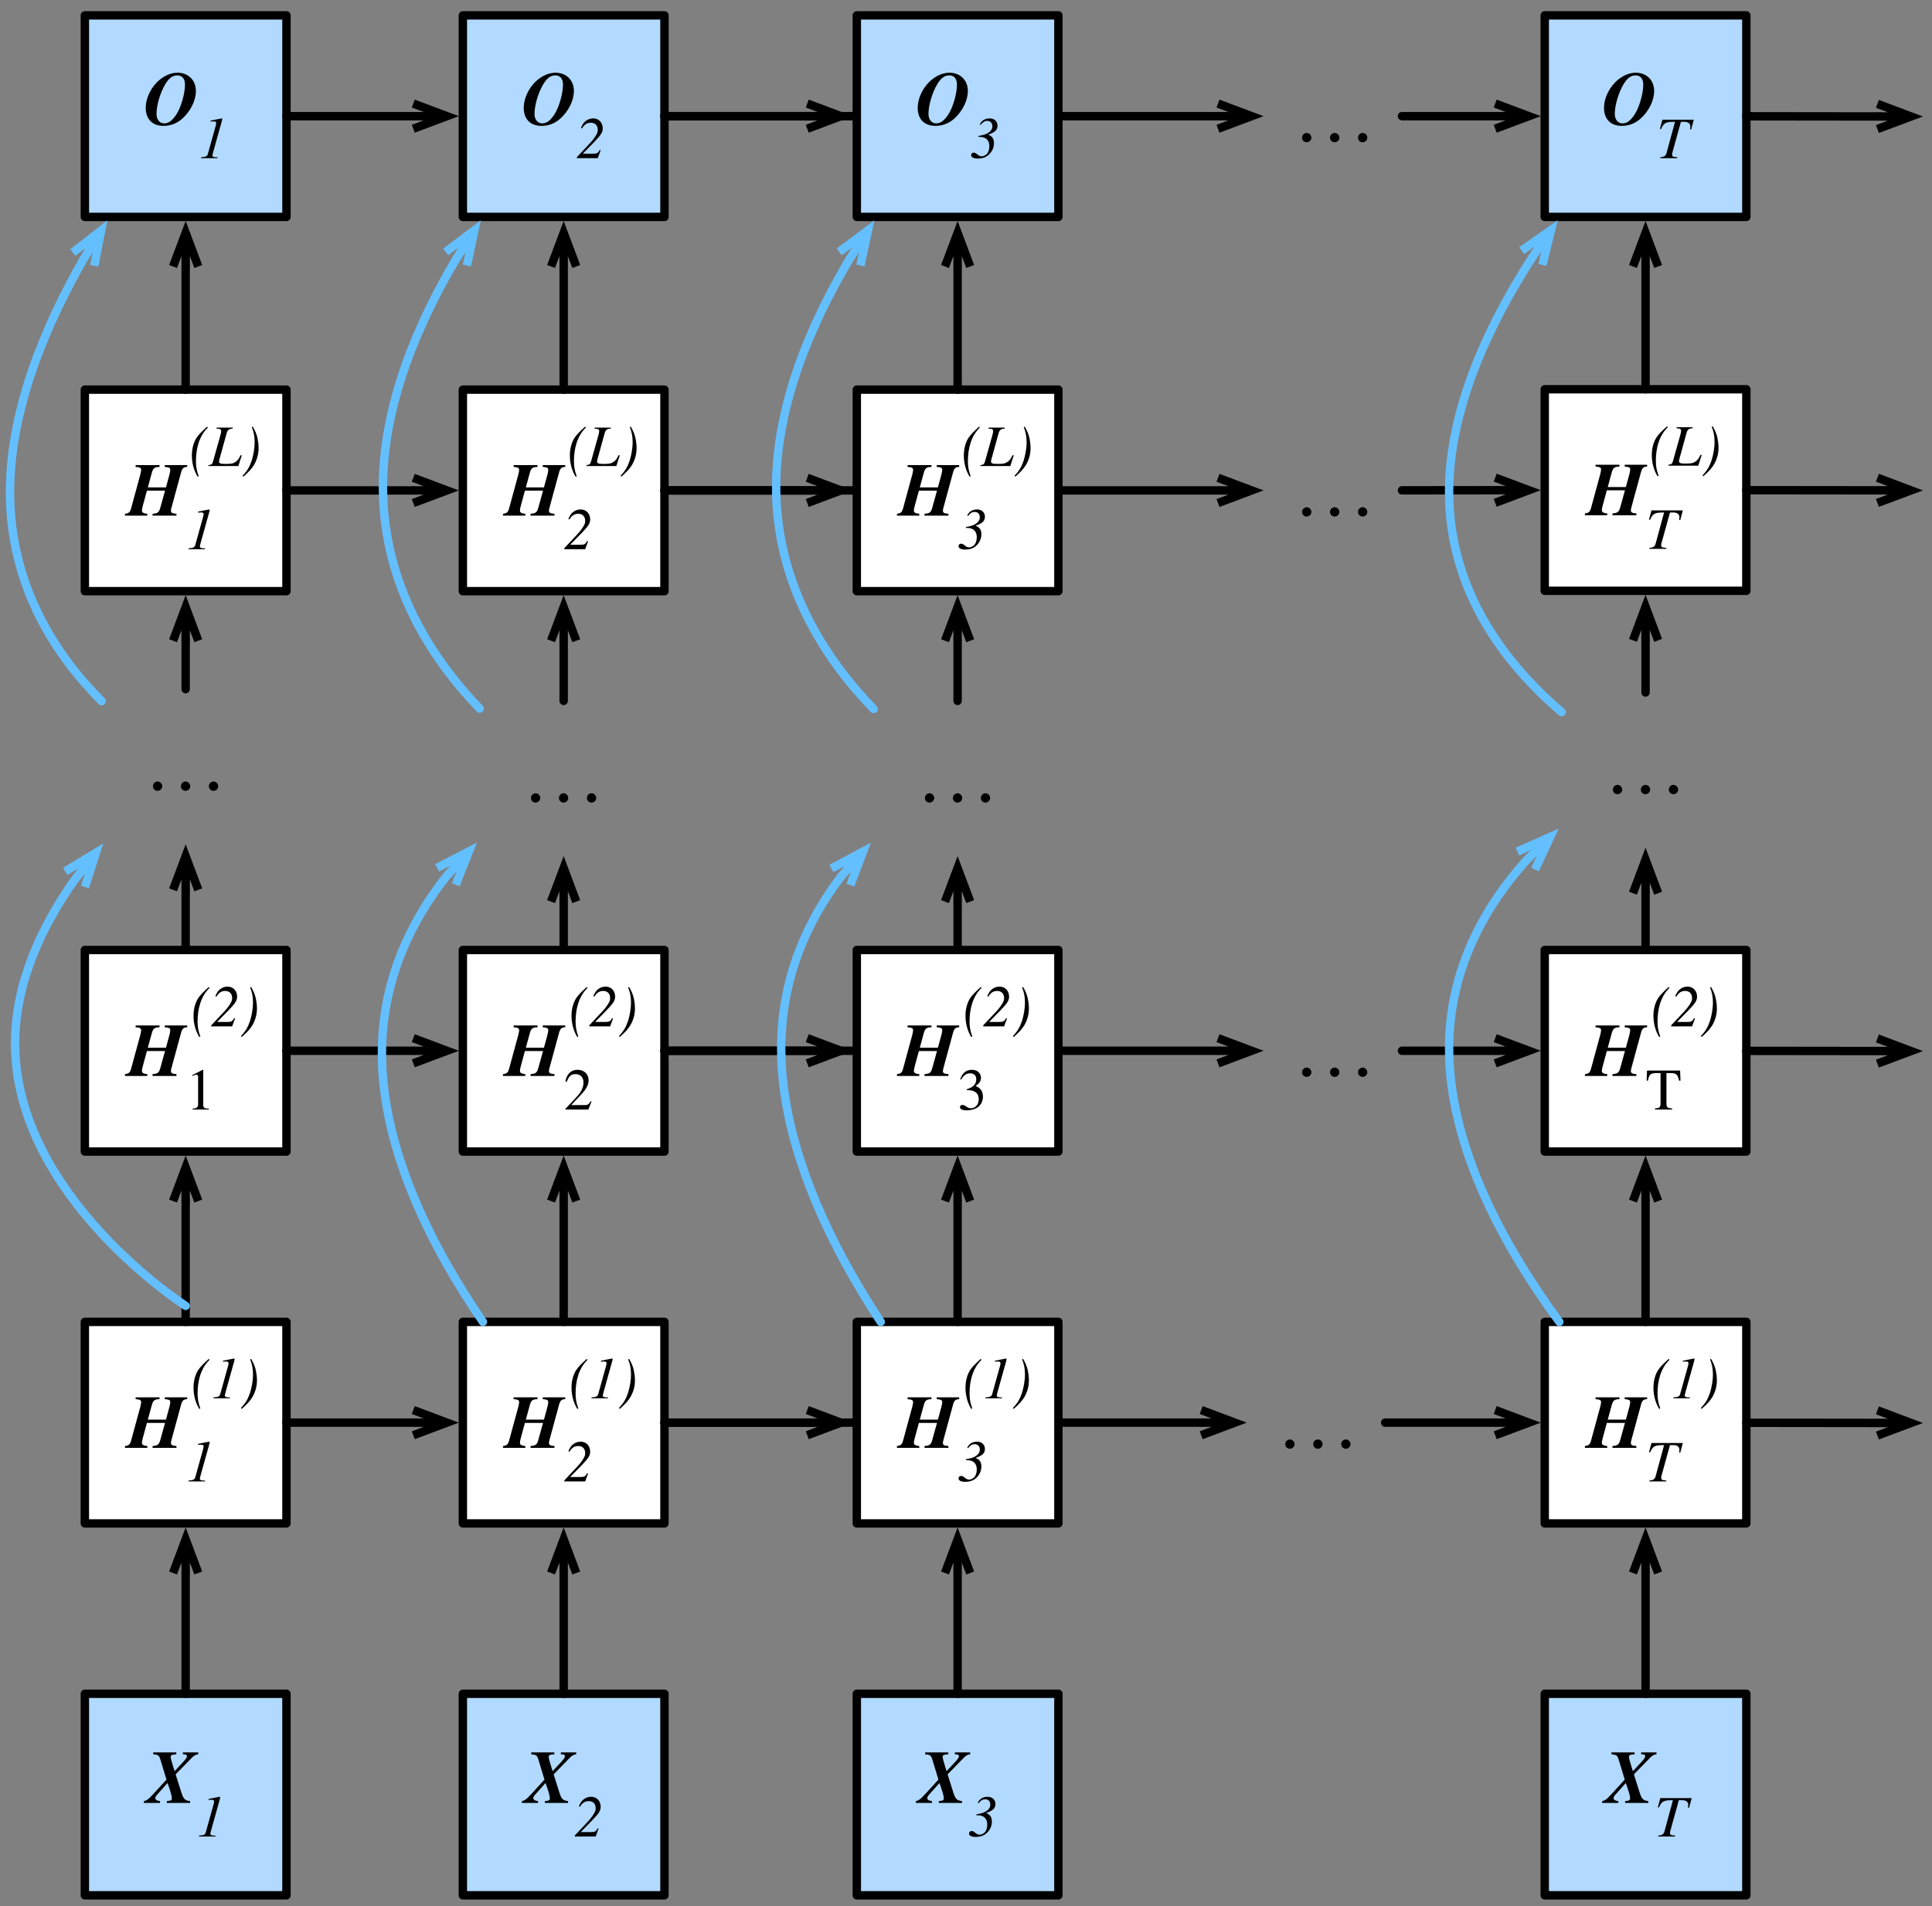 <svg xmlns="http://www.w3.org/2000/svg" xmlns:xlink="http://www.w3.org/1999/xlink" width="230pt" height="227pt" version="1.1" viewBox="0 0 230 227"><rect x="0" y="0" width="230" height="227" fill="#808080" stroke="none"/><defs><g><symbol id="glyph0-0" overflow="visible"><path stroke="none"/></symbol><symbol id="glyph0-1" overflow="visible"><path stroke="none" d="M 6.25 -6.016 L 4.422 -6.016 L 4.422 -5.797 L 4.609 -5.781 C 4.828 -5.766 4.906 -5.703 4.906 -5.562 C 4.906 -5.406 4.75 -5.172 4.281 -4.688 L 3.438 -3.781 L 3.281 -4.281 C 3.078 -4.938 2.969 -5.344 2.969 -5.469 C 2.969 -5.672 3.078 -5.734 3.375 -5.766 L 3.641 -5.797 L 3.641 -6.016 L 0.891 -6.016 L 0.891 -5.797 C 1.438 -5.734 1.578 -5.703 1.734 -5.203 L 2.469 -2.781 L 1.859 -2.109 C 0.516 -0.641 0.281 -0.312 -0.219 -0.219 L -0.219 0 L 1.703 0 L 1.703 -0.219 C 1.312 -0.266 1.141 -0.375 1.141 -0.578 C 1.141 -0.703 1.219 -0.859 1.438 -1.078 L 2.594 -2.375 L 2.781 -1.844 C 3.016 -1.141 3.109 -0.766 3.109 -0.562 C 3.109 -0.328 3.031 -0.266 2.516 -0.219 L 2.516 0 L 5.281 0 L 5.281 -0.219 C 4.625 -0.297 4.484 -0.5 4.234 -1.266 L 3.562 -3.406 L 5.359 -5.25 C 5.734 -5.656 5.922 -5.75 6.25 -5.797 Z M 6.25 -6.016"/></symbol><symbol id="glyph0-2" overflow="visible"><path stroke="none" d="M 7.188 -6.016 L 4.516 -6.016 L 4.516 -5.797 L 4.797 -5.766 C 5.078 -5.719 5.172 -5.641 5.172 -5.469 C 5.172 -5.359 5.125 -5.078 5.078 -4.906 L 4.656 -3.359 L 2.5 -3.359 L 2.969 -5.078 C 3.125 -5.656 3.297 -5.781 3.891 -5.797 L 3.891 -6.016 L 1.047 -6.016 L 1.047 -5.797 L 1.328 -5.766 C 1.609 -5.719 1.703 -5.641 1.703 -5.438 C 1.703 -5.328 1.672 -5.172 1.609 -4.906 L 0.516 -0.891 C 0.375 -0.375 0.234 -0.281 -0.219 -0.219 L -0.219 0 L 2.438 0 L 2.438 -0.219 C 1.859 -0.266 1.797 -0.453 1.797 -0.578 C 1.797 -0.719 1.812 -0.859 1.906 -1.188 L 2.391 -2.969 L 4.547 -2.969 L 3.984 -0.938 C 3.828 -0.375 3.672 -0.266 3.062 -0.219 L 3.062 0 L 5.906 0 L 5.906 -0.219 C 5.422 -0.25 5.25 -0.328 5.25 -0.594 C 5.25 -0.734 5.312 -0.938 5.453 -1.453 L 6.453 -5.125 C 6.578 -5.609 6.75 -5.797 7.188 -5.797 Z M 7.188 -6.016"/></symbol><symbol id="glyph0-3" overflow="visible"><path stroke="none" d="M 6.219 -4 C 6.219 -5.312 5.281 -6.172 4.047 -6.172 C 3.281 -6.172 2.562 -5.859 1.922 -5.344 C 0.922 -4.531 0.25 -3.203 0.25 -1.984 C 0.25 -0.594 1.094 0.156 2.359 0.156 C 3.203 0.156 3.969 -0.141 4.594 -0.703 C 5.562 -1.562 6.219 -2.844 6.219 -4 Z M 4.922 -4.75 C 4.922 -3.734 4.469 -2.062 3.875 -1.172 C 3.422 -0.516 3.031 -0.141 2.453 -0.141 C 1.891 -0.141 1.531 -0.609 1.531 -1.281 C 1.531 -2.359 2.016 -3.875 2.562 -4.781 C 3 -5.531 3.453 -5.859 4.016 -5.859 C 4.547 -5.859 4.922 -5.5 4.922 -4.75 Z M 4.922 -4.75"/></symbol><symbol id="glyph1-0" overflow="visible"><path stroke="none"/></symbol><symbol id="glyph1-1" overflow="visible"><path stroke="none" d="M 4.438 -4.578 L 0.703 -4.578 L 0.406 -3.484 L 0.531 -3.453 C 0.875 -4.219 1.094 -4.328 2.203 -4.328 L 1.203 -0.641 C 1.094 -0.266 0.938 -0.156 0.453 -0.109 L 0.453 0 L 2.469 0 L 2.469 -0.109 L 2.219 -0.141 C 1.938 -0.156 1.859 -0.219 1.859 -0.438 C 1.859 -0.594 1.906 -0.75 1.953 -0.891 L 2.906 -4.328 L 3.312 -4.328 C 3.766 -4.328 4.031 -4.125 4.031 -3.766 C 4.031 -3.672 4.016 -3.562 4 -3.438 L 4.125 -3.422 Z M 4.438 -4.578"/></symbol><symbol id="glyph1-2" overflow="visible"><path stroke="none" d="M 0.703 -3.547 C 0.953 -4.016 1.312 -4.219 1.734 -4.219 C 2.281 -4.219 2.562 -3.859 2.562 -3.375 C 2.562 -3.219 2.547 -3.094 2.5 -3 C 2.328 -2.625 2.016 -2.172 1.547 -1.688 L 0.078 -0.125 L 0.078 0 L 2.562 0 L 2.906 -0.938 L 2.797 -0.984 C 2.625 -0.641 2.484 -0.531 2.078 -0.531 L 0.812 -0.531 L 0.812 -0.562 L 2.125 -1.906 C 2.953 -2.766 3.156 -3.078 3.156 -3.547 C 3.156 -4.219 2.703 -4.734 2.031 -4.734 C 1.703 -4.734 1.406 -4.641 1.141 -4.438 C 0.891 -4.25 0.734 -4.016 0.562 -3.594 Z M 0.703 -3.547"/></symbol><symbol id="glyph1-3" overflow="visible"><path stroke="none" d="M 2.812 -4.734 C 2.266 -4.625 2.234 -4.641 1.625 -4.5 L 1.469 -4.469 L 1.469 -4.359 C 1.594 -4.375 1.75 -4.375 1.875 -4.375 L 1.891 -4.375 C 2.047 -4.375 2.141 -4.297 2.141 -4.156 C 2.141 -4.109 2.125 -4.031 2.094 -3.906 L 1.141 -0.484 C 1.062 -0.219 0.906 -0.141 0.344 -0.109 L 0.344 0 L 2.297 0 L 2.297 -0.109 L 2.156 -0.109 C 1.844 -0.109 1.688 -0.172 1.688 -0.328 C 1.688 -0.406 1.766 -0.672 1.812 -0.844 L 2.828 -4.484 C 2.844 -4.578 2.859 -4.641 2.859 -4.688 C 2.859 -4.719 2.844 -4.734 2.828 -4.734 Z M 2.812 -4.734"/></symbol><symbol id="glyph1-4" overflow="visible"><path stroke="none" d="M 2.109 -4.688 C 1.469 -4.094 1.078 -3.734 0.812 -3.297 C 0.453 -2.688 0.297 -1.984 0.297 -1.266 C 0.297 -0.359 0.531 0.547 0.984 1.266 L 1.109 1.219 C 0.859 0.516 0.781 0.078 0.781 -0.594 C 0.781 -2.016 1.141 -3.562 2.203 -4.578 Z M 2.109 -4.688"/></symbol><symbol id="glyph1-5" overflow="visible"><path stroke="none" d="M 1.203 -4.641 C 1.438 -4.078 1.547 -3.516 1.547 -2.812 C 1.547 -2.156 1.406 -1.344 1.203 -0.672 C 0.953 0.062 0.703 0.531 0.109 1.156 L 0.203 1.266 C 0.844 0.703 1.203 0.312 1.484 -0.156 C 1.828 -0.75 2.016 -1.422 2.016 -2.125 C 2.016 -2.5 1.969 -2.906 1.891 -3.297 C 1.766 -3.828 1.656 -4.094 1.328 -4.688 Z M 1.203 -4.641"/></symbol><symbol id="glyph1-6" overflow="visible"><path stroke="none" d="M 3.906 -1.266 L 3.766 -1.297 C 3.578 -0.891 3.422 -0.672 3.203 -0.516 C 2.859 -0.281 2.641 -0.25 1.938 -0.25 C 1.359 -0.25 1.203 -0.328 1.203 -0.531 C 1.203 -0.641 1.234 -0.75 1.281 -0.922 L 2.109 -3.922 C 2.219 -4.312 2.406 -4.438 2.828 -4.453 L 2.828 -4.578 L 0.906 -4.578 L 0.906 -4.453 C 1.344 -4.438 1.453 -4.359 1.453 -4.156 C 1.453 -4.047 1.422 -3.906 1.375 -3.719 L 0.516 -0.656 C 0.391 -0.219 0.344 -0.156 -0.062 -0.109 L -0.062 0 L 3.5 0 Z M 3.906 -1.266"/></symbol><symbol id="glyph1-7" overflow="visible"><path stroke="none" d="M 1.25 -3.969 C 1.5 -4.297 1.734 -4.438 2.031 -4.438 C 2.406 -4.438 2.641 -4.188 2.641 -3.797 C 2.641 -3.5 2.5 -3.266 2.219 -3.062 C 1.906 -2.844 1.609 -2.75 0.984 -2.641 L 0.984 -2.531 L 1.156 -2.531 C 1.828 -2.531 2.281 -2.172 2.281 -1.422 C 2.281 -1.094 2.188 -0.75 2.016 -0.531 C 1.828 -0.344 1.594 -0.219 1.359 -0.219 C 1.219 -0.219 1.047 -0.281 0.859 -0.438 C 0.672 -0.609 0.547 -0.656 0.406 -0.656 C 0.234 -0.656 0.109 -0.531 0.109 -0.344 C 0.109 -0.125 0.391 0.047 0.891 0.047 C 1.391 0.047 1.844 -0.078 2.188 -0.391 C 2.578 -0.734 2.828 -1.219 2.828 -1.781 C 2.828 -2.281 2.641 -2.609 2.172 -2.781 L 2.172 -2.812 C 2.969 -3.094 3.25 -3.359 3.25 -3.875 C 3.25 -4.375 2.875 -4.734 2.328 -4.734 C 1.812 -4.734 1.359 -4.516 1.141 -4 Z M 1.25 -3.969"/></symbol><symbol id="glyph2-0" overflow="visible"><path stroke="none"/></symbol><symbol id="glyph2-1" overflow="visible"><path stroke="none" d="M 2.766 0 L 2.766 -0.109 C 2.234 -0.109 2.094 -0.234 2.094 -0.531 L 2.094 -4.719 L 2.031 -4.734 L 0.781 -4.094 L 0.781 -4 L 0.969 -4.062 C 1.094 -4.109 1.219 -4.156 1.281 -4.156 C 1.422 -4.156 1.484 -4.047 1.484 -3.812 L 1.484 -0.672 C 1.484 -0.281 1.344 -0.141 0.828 -0.109 L 0.828 0 Z M 2.766 0"/></symbol><symbol id="glyph2-2" overflow="visible"><path stroke="none" d="M 3.312 -0.953 L 3.219 -1 C 2.984 -0.609 2.844 -0.531 2.547 -0.531 L 0.906 -0.531 L 2.062 -1.766 C 2.688 -2.422 2.969 -2.953 2.969 -3.5 C 2.969 -4.188 2.453 -4.734 1.672 -4.734 C 0.812 -4.734 0.359 -4.156 0.203 -3.344 L 0.359 -3.297 C 0.641 -3.984 0.875 -4.219 1.391 -4.219 C 1.984 -4.219 2.359 -3.859 2.359 -3.234 C 2.359 -2.625 2.109 -2.094 1.453 -1.406 L 0.203 -0.078 L 0.203 0 L 2.938 0 Z M 3.312 -0.953"/></symbol><symbol id="glyph2-3" overflow="visible"><path stroke="none" d="M 4.156 -3.438 L 4.109 -4.641 L 0.172 -4.641 L 0.125 -3.438 L 0.281 -3.438 C 0.422 -4.219 0.609 -4.344 1.359 -4.344 L 1.781 -4.344 L 1.781 -0.859 C 1.781 -0.25 1.703 -0.172 1.125 -0.141 L 1.125 0 L 3.156 0 L 3.156 -0.141 C 2.594 -0.156 2.484 -0.25 2.484 -0.781 L 2.484 -4.344 L 2.906 -4.344 C 3.641 -4.344 3.828 -4.219 3.984 -3.438 Z M 4.156 -3.438"/></symbol><symbol id="glyph2-4" overflow="visible"><path stroke="none" d="M 0.422 -3.562 C 0.719 -4.094 1.031 -4.312 1.469 -4.312 C 1.938 -4.312 2.219 -4.078 2.219 -3.594 C 2.219 -3.172 2 -2.859 1.656 -2.656 C 1.516 -2.578 1.344 -2.5 1.078 -2.406 L 1.078 -2.312 C 1.469 -2.312 1.625 -2.281 1.781 -2.234 C 2.266 -2.094 2.516 -1.75 2.516 -1.219 C 2.516 -0.625 2.125 -0.156 1.609 -0.156 C 1.406 -0.156 1.266 -0.188 1 -0.375 C 0.812 -0.516 0.688 -0.547 0.578 -0.547 C 0.406 -0.547 0.281 -0.453 0.281 -0.297 C 0.281 -0.047 0.562 0.094 1.078 0.094 C 1.688 0.094 2.359 -0.109 2.688 -0.547 C 2.891 -0.812 3.016 -1.156 3.016 -1.531 C 3.016 -1.891 2.906 -2.219 2.703 -2.438 C 2.562 -2.594 2.438 -2.672 2.125 -2.812 C 2.594 -3.094 2.781 -3.438 2.781 -3.766 C 2.781 -4.344 2.344 -4.734 1.688 -4.734 C 0.953 -4.734 0.516 -4.266 0.312 -3.594 Z M 0.422 -3.562"/></symbol><symbol id="glyph3-0" overflow="visible"><path stroke="none"/></symbol><symbol id="glyph3-1" overflow="visible"><path stroke="none" d="M 8.875 -0.438 C 8.875 -0.734 8.625 -1 8.328 -1 C 8.016 -1 7.766 -0.75 7.766 -0.438 C 7.766 -0.125 8.016 0.109 8.312 0.109 C 8.625 0.109 8.875 -0.141 8.875 -0.438 Z M 5.547 -0.438 C 5.547 -0.734 5.297 -1 5 -1 C 4.688 -1 4.438 -0.75 4.438 -0.438 C 4.438 -0.125 4.688 0.109 4.984 0.109 C 5.297 0.109 5.547 -0.141 5.547 -0.438 Z M 2.219 -0.438 C 2.219 -0.734 1.953 -1 1.672 -1 C 1.359 -1 1.109 -0.75 1.109 -0.438 C 1.109 -0.125 1.344 0.109 1.656 0.109 C 1.953 0.109 2.219 -0.141 2.219 -0.438 Z M 2.219 -0.438"/></symbol></g></defs><g id="surface1"><path fill="#B2D9FF" fill-opacity="1" fill-rule="nonzero" stroke="#000" stroke-linecap="round" stroke-linejoin="round" stroke-miterlimit="10" stroke-opacity="1" stroke-width="1" d="M 230.898 472.691 L 254.898 472.691 L 254.898 496.691 L 230.898 496.691 Z M 230.898 472.691" transform="matrix(1,0,0,1,-47,-271)"/><g fill="#000" fill-opacity="1"><use x="190.952" y="214.692" xlink:href="#glyph0-1"/></g><g fill="#000" fill-opacity="1"><use x="196.956" y="218.692" xlink:href="#glyph1-1"/></g><path fill="#B2D9FF" fill-opacity="1" fill-rule="nonzero" stroke="#000" stroke-linecap="round" stroke-linejoin="round" stroke-miterlimit="10" stroke-opacity="1" stroke-width="1" d="M 102.102 472.691 L 126.102 472.691 L 126.102 496.691 L 102.102 496.691 Z M 102.102 472.691" transform="matrix(1,0,0,1,-47,-271)"/><g fill="#000" fill-opacity="1"><use x="62.349" y="214.692" xlink:href="#glyph0-1"/></g><g fill="#000" fill-opacity="1"><use x="68.352" y="218.692" xlink:href="#glyph1-2"/></g><path fill="#B2D9FF" fill-opacity="1" fill-rule="nonzero" stroke="#000" stroke-linecap="round" stroke-linejoin="round" stroke-miterlimit="10" stroke-opacity="1" stroke-width="1" d="M 57.102 472.691 L 81.102 472.691 L 81.102 496.691 L 57.102 496.691 Z M 57.102 472.691" transform="matrix(1,0,0,1,-47,-271)"/><g fill="#000" fill-opacity="1"><use x="17.349" y="214.692" xlink:href="#glyph0-1"/></g><g fill="#000" fill-opacity="1"><use x="23.352" y="218.692" xlink:href="#glyph1-3"/></g><path fill="#FFF" fill-opacity="1" fill-rule="nonzero" stroke="#000" stroke-linecap="round" stroke-linejoin="round" stroke-miterlimit="10" stroke-opacity="1" stroke-width="1" d="M 57.102 384.125 L 81.102 384.125 L 81.102 408.125 L 57.102 408.125 Z M 57.102 384.125" transform="matrix(1,0,0,1,-47,-271)"/><g fill="#000" fill-opacity="1"><use x="15.1" y="128.124" xlink:href="#glyph0-2"/></g><g fill="#000" fill-opacity="1"><use x="22.102" y="132.124" xlink:href="#glyph2-1"/></g><g fill="#000" fill-opacity="1"><use x="22.742" y="122.22" xlink:href="#glyph1-4"/><use x="25.073" y="122.22" xlink:href="#glyph1-2"/><use x="28.573" y="122.22" xlink:href="#glyph1-5"/></g><g fill="#000" fill-opacity="1"><use x="151.9" y="172.408" xlink:href="#glyph3-1"/></g><g fill="#000" fill-opacity="1"><use x="195.4" y="127.124" xlink:href="#glyph3-1"/></g><g fill="#000" fill-opacity="1"><use x="153.9" y="128.124" xlink:href="#glyph3-1"/></g><g fill="#000" fill-opacity="1"><use x="153.9" y="61.398" xlink:href="#glyph3-1"/></g><path fill="#B2D9FF" fill-opacity="1" fill-rule="nonzero" stroke="#000" stroke-linecap="round" stroke-linejoin="round" stroke-miterlimit="10" stroke-opacity="1" stroke-width="1" d="M 230.898 272.832 L 254.898 272.832 L 254.898 296.832 L 230.898 296.832 Z M 230.898 272.832" transform="matrix(1,0,0,1,-47,-271)"/><g fill="#000" fill-opacity="1"><use x="190.705" y="14.833" xlink:href="#glyph0-3"/></g><g fill="#000" fill-opacity="1"><use x="197.203" y="18.833" xlink:href="#glyph1-1"/></g><path fill="#B2D9FF" fill-opacity="1" fill-rule="nonzero" stroke="#000" stroke-linecap="round" stroke-linejoin="round" stroke-miterlimit="10" stroke-opacity="1" stroke-width="1" d="M 102.102 272.832 L 126.102 272.832 L 126.102 296.832 L 102.102 296.832 Z M 102.102 272.832" transform="matrix(1,0,0,1,-47,-271)"/><g fill="#000" fill-opacity="1"><use x="62.101" y="14.833" xlink:href="#glyph0-3"/></g><g fill="#000" fill-opacity="1"><use x="68.599" y="18.833" xlink:href="#glyph1-2"/></g><path fill="#B2D9FF" fill-opacity="1" fill-rule="nonzero" stroke="#000" stroke-linecap="round" stroke-linejoin="round" stroke-miterlimit="10" stroke-opacity="1" stroke-width="1" d="M 57.102 272.832 L 81.102 272.832 L 81.102 296.832 L 57.102 296.832 Z M 57.102 272.832" transform="matrix(1,0,0,1,-47,-271)"/><g fill="#000" fill-opacity="1"><use x="17.101" y="14.833" xlink:href="#glyph0-3"/></g><g fill="#000" fill-opacity="1"><use x="23.599" y="18.833" xlink:href="#glyph1-3"/></g><g fill="#000" fill-opacity="1"><use x="17.1" y="94.062" xlink:href="#glyph3-1"/></g><path fill="none" stroke="#000" stroke-linecap="round" stroke-linejoin="round" stroke-miterlimit="10" stroke-opacity="1" stroke-width="1" d="M 114.102 472.691 L 114.102 458.309" transform="matrix(1,0,0,1,-47,-271)"/><path fill="none" stroke="#000" stroke-linecap="butt" stroke-linejoin="miter" stroke-miterlimit="10" stroke-opacity="1" stroke-width="1" d="M 114.102 454.309 L 114.102 458.309 M 112.602 458.309 L 114.102 454.309 L 115.602 458.309" transform="matrix(1,0,0,1,-47,-271)"/><path fill="#FFF" fill-opacity="1" fill-rule="nonzero" stroke="#000" stroke-linecap="round" stroke-linejoin="round" stroke-miterlimit="10" stroke-opacity="1" stroke-width="1" d="M 57.102 428.406 L 81.102 428.406 L 81.102 452.406 L 57.102 452.406 Z M 57.102 428.406" transform="matrix(1,0,0,1,-47,-271)"/><g fill="#000" fill-opacity="1"><use x="15.1" y="172.408" xlink:href="#glyph0-2"/></g><g fill="#000" fill-opacity="1"><use x="22.102" y="176.408" xlink:href="#glyph1-3"/></g><g fill="#000" fill-opacity="1"><use x="22.742" y="166.505" xlink:href="#glyph1-4"/><use x="25.073" y="166.505" xlink:href="#glyph1-3"/><use x="28.573" y="166.505" xlink:href="#glyph1-5"/></g><path fill="#FFF" fill-opacity="1" fill-rule="nonzero" stroke="#000" stroke-linecap="round" stroke-linejoin="round" stroke-miterlimit="10" stroke-opacity="1" stroke-width="1" d="M 57.102 317.398 L 81.102 317.398 L 81.102 341.398 L 57.102 341.398 Z M 57.102 317.398" transform="matrix(1,0,0,1,-47,-271)"/><g fill="#000" fill-opacity="1"><use x="15.1" y="61.398" xlink:href="#glyph0-2"/></g><g fill="#000" fill-opacity="1"><use x="22.102" y="65.398" xlink:href="#glyph1-3"/></g><g fill="#000" fill-opacity="1"><use x="22.546" y="55.494" xlink:href="#glyph1-4"/><use x="24.877" y="55.494" xlink:href="#glyph1-6"/><use x="28.769" y="55.494" xlink:href="#glyph1-5"/></g><path fill="#FFF" fill-opacity="1" fill-rule="nonzero" stroke="#000" stroke-linecap="round" stroke-linejoin="round" stroke-miterlimit="10" stroke-opacity="1" stroke-width="1" d="M 102.102 428.406 L 126.102 428.406 L 126.102 452.406 L 102.102 452.406 Z M 102.102 428.406" transform="matrix(1,0,0,1,-47,-271)"/><g fill="#000" fill-opacity="1"><use x="60.1" y="172.408" xlink:href="#glyph0-2"/></g><g fill="#000" fill-opacity="1"><use x="67.102" y="176.408" xlink:href="#glyph1-2"/></g><g fill="#000" fill-opacity="1"><use x="67.742" y="166.505" xlink:href="#glyph1-4"/><use x="70.073" y="166.505" xlink:href="#glyph1-3"/><use x="73.573" y="166.505" xlink:href="#glyph1-5"/></g><path fill="#FFF" fill-opacity="1" fill-rule="nonzero" stroke="#000" stroke-linecap="round" stroke-linejoin="round" stroke-miterlimit="10" stroke-opacity="1" stroke-width="1" d="M 230.898 428.406 L 254.898 428.406 L 254.898 452.406 L 230.898 452.406 Z M 230.898 428.406" transform="matrix(1,0,0,1,-47,-271)"/><g fill="#000" fill-opacity="1"><use x="188.9" y="172.408" xlink:href="#glyph0-2"/></g><g fill="#000" fill-opacity="1"><use x="195.902" y="176.408" xlink:href="#glyph1-1"/></g><g fill="#000" fill-opacity="1"><use x="196.542" y="166.505" xlink:href="#glyph1-4"/><use x="198.873" y="166.505" xlink:href="#glyph1-3"/><use x="202.373" y="166.505" xlink:href="#glyph1-5"/></g><path fill="#FFF" fill-opacity="1" fill-rule="nonzero" stroke="#000" stroke-linecap="round" stroke-linejoin="round" stroke-miterlimit="10" stroke-opacity="1" stroke-width="1" d="M 102.102 384.125 L 126.102 384.125 L 126.102 408.125 L 102.102 408.125 Z M 102.102 384.125" transform="matrix(1,0,0,1,-47,-271)"/><g fill="#000" fill-opacity="1"><use x="60.1" y="128.124" xlink:href="#glyph0-2"/></g><g fill="#000" fill-opacity="1"><use x="67.102" y="132.124" xlink:href="#glyph2-2"/></g><g fill="#000" fill-opacity="1"><use x="67.742" y="122.22" xlink:href="#glyph1-4"/><use x="70.073" y="122.22" xlink:href="#glyph1-2"/><use x="73.573" y="122.22" xlink:href="#glyph1-5"/></g><path fill="#FFF" fill-opacity="1" fill-rule="nonzero" stroke="#000" stroke-linecap="round" stroke-linejoin="round" stroke-miterlimit="10" stroke-opacity="1" stroke-width="1" d="M 230.898 384.125 L 254.898 384.125 L 254.898 408.125 L 230.898 408.125 Z M 230.898 384.125" transform="matrix(1,0,0,1,-47,-271)"/><g fill="#000" fill-opacity="1"><use x="188.9" y="128.124" xlink:href="#glyph0-2"/></g><g fill="#000" fill-opacity="1"><use x="195.902" y="132.124" xlink:href="#glyph2-3"/></g><g fill="#000" fill-opacity="1"><use x="196.542" y="122.22" xlink:href="#glyph1-4"/><use x="198.873" y="122.22" xlink:href="#glyph1-2"/><use x="202.373" y="122.22" xlink:href="#glyph1-5"/></g><path fill="#FFF" fill-opacity="1" fill-rule="nonzero" stroke="#000" stroke-linecap="round" stroke-linejoin="round" stroke-miterlimit="10" stroke-opacity="1" stroke-width="1" d="M 102.102 317.398 L 126.102 317.398 L 126.102 341.398 L 102.102 341.398 Z M 102.102 317.398" transform="matrix(1,0,0,1,-47,-271)"/><g fill="#000" fill-opacity="1"><use x="60.1" y="61.398" xlink:href="#glyph0-2"/></g><g fill="#000" fill-opacity="1"><use x="67.102" y="65.398" xlink:href="#glyph1-2"/></g><g fill="#000" fill-opacity="1"><use x="67.546" y="55.494" xlink:href="#glyph1-4"/><use x="69.877" y="55.494" xlink:href="#glyph1-6"/><use x="73.769" y="55.494" xlink:href="#glyph1-5"/></g><path fill="#FFF" fill-opacity="1" fill-rule="nonzero" stroke="#000" stroke-linecap="round" stroke-linejoin="round" stroke-miterlimit="10" stroke-opacity="1" stroke-width="1" d="M 230.898 317.355 L 254.898 317.355 L 254.898 341.355 L 230.898 341.355 Z M 230.898 317.355" transform="matrix(1,0,0,1,-47,-271)"/><g fill="#000" fill-opacity="1"><use x="188.9" y="61.355" xlink:href="#glyph0-2"/></g><g fill="#000" fill-opacity="1"><use x="195.902" y="65.355" xlink:href="#glyph1-1"/></g><g fill="#000" fill-opacity="1"><use x="196.346" y="55.451" xlink:href="#glyph1-4"/><use x="198.677" y="55.451" xlink:href="#glyph1-6"/><use x="202.569" y="55.451" xlink:href="#glyph1-5"/></g><path fill="none" stroke="#000" stroke-linecap="round" stroke-linejoin="round" stroke-miterlimit="10" stroke-opacity="1" stroke-width="1" d="M 69.102 472.691 L 69.102 458.309" transform="matrix(1,0,0,1,-47,-271)"/><path fill="none" stroke="#000" stroke-linecap="butt" stroke-linejoin="miter" stroke-miterlimit="10" stroke-opacity="1" stroke-width="1" d="M 69.102 454.309 L 69.102 458.309 M 67.602 458.309 L 69.102 454.309 L 70.602 458.309" transform="matrix(1,0,0,1,-47,-271)"/><path fill="none" stroke="#000" stroke-linecap="round" stroke-linejoin="round" stroke-miterlimit="10" stroke-opacity="1" stroke-width="1" d="M 81.102 440.406 L 96.199 440.406" transform="matrix(1,0,0,1,-47,-271)"/><path fill="none" stroke="#000" stroke-linecap="butt" stroke-linejoin="miter" stroke-miterlimit="10" stroke-opacity="1" stroke-width="1" d="M 100.199 440.406 L 96.199 440.406 M 96.199 438.906 L 100.199 440.406 L 96.199 441.906" transform="matrix(1,0,0,1,-47,-271)"/><path fill="none" stroke="#000" stroke-linecap="round" stroke-linejoin="round" stroke-miterlimit="10" stroke-opacity="1" stroke-width="1" d="M 126.102 440.406 L 190 440.406" transform="matrix(1,0,0,1,-47,-271)"/><path fill="none" stroke="#000" stroke-linecap="butt" stroke-linejoin="miter" stroke-miterlimit="10" stroke-opacity="1" stroke-width="1" d="M 194 440.406 L 190 440.406 M 190 438.906 L 194 440.406 L 190 441.906" transform="matrix(1,0,0,1,-47,-271)"/><path fill="none" stroke="#000" stroke-linecap="round" stroke-linejoin="round" stroke-miterlimit="10" stroke-opacity="1" stroke-width="1" d="M 211.898 440.406 L 225 440.406" transform="matrix(1,0,0,1,-47,-271)"/><path fill="none" stroke="#000" stroke-linecap="butt" stroke-linejoin="miter" stroke-miterlimit="10" stroke-opacity="1" stroke-width="1" d="M 229 440.406 L 225 440.406 M 225 438.906 L 229 440.406 L 225 441.906" transform="matrix(1,0,0,1,-47,-271)"/><path fill="none" stroke="#000" stroke-linecap="round" stroke-linejoin="round" stroke-miterlimit="10" stroke-opacity="1" stroke-width="1" d="M 69.102 317.398 L 69.102 302.734" transform="matrix(1,0,0,1,-47,-271)"/><path fill="none" stroke="#000" stroke-linecap="butt" stroke-linejoin="miter" stroke-miterlimit="10" stroke-opacity="1" stroke-width="1" d="M 69.102 298.734 L 69.102 302.734 M 67.602 302.734 L 69.102 298.734 L 70.602 302.734" transform="matrix(1,0,0,1,-47,-271)"/><path fill="none" stroke="#000" stroke-linecap="round" stroke-linejoin="round" stroke-miterlimit="10" stroke-opacity="1" stroke-width="1" d="M 242.898 472.691 L 242.898 458.309" transform="matrix(1,0,0,1,-47,-271)"/><path fill="none" stroke="#000" stroke-linecap="butt" stroke-linejoin="miter" stroke-miterlimit="10" stroke-opacity="1" stroke-width="1" d="M 242.898 454.309 L 242.898 458.309 M 241.398 458.309 L 242.898 454.309 L 244.398 458.309" transform="matrix(1,0,0,1,-47,-271)"/><path fill="none" stroke="#000" stroke-linecap="round" stroke-linejoin="round" stroke-miterlimit="10" stroke-opacity="1" stroke-width="1" d="M 81.102 329.398 L 96.199 329.398" transform="matrix(1,0,0,1,-47,-271)"/><path fill="none" stroke="#000" stroke-linecap="butt" stroke-linejoin="miter" stroke-miterlimit="10" stroke-opacity="1" stroke-width="1" d="M 100.199 329.398 L 96.199 329.398 M 96.199 327.898 L 100.199 329.398 L 96.199 330.898" transform="matrix(1,0,0,1,-47,-271)"/><path fill="none" stroke="#000" stroke-linecap="round" stroke-linejoin="round" stroke-miterlimit="10" stroke-opacity="1" stroke-width="1" d="M 126.102 329.398 L 192 329.398" transform="matrix(1,0,0,1,-47,-271)"/><path fill="none" stroke="#000" stroke-linecap="butt" stroke-linejoin="miter" stroke-miterlimit="10" stroke-opacity="1" stroke-width="1" d="M 196 329.398 L 192 329.398 M 192 327.898 L 196 329.398 L 192 330.898" transform="matrix(1,0,0,1,-47,-271)"/><path fill="none" stroke="#000" stroke-linecap="round" stroke-linejoin="round" stroke-miterlimit="10" stroke-opacity="1" stroke-width="1" d="M 213.898 329.387 L 225 329.375" transform="matrix(1,0,0,1,-47,-271)"/><path fill="none" stroke="#000" stroke-linecap="butt" stroke-linejoin="miter" stroke-miterlimit="10" stroke-opacity="1" stroke-width="1" d="M 229 329.371 L 225 329.375 M 225 327.875 L 229 329.371 L 225 330.875" transform="matrix(1,0,0,1,-47,-271)"/><path fill="none" stroke="#000" stroke-linecap="round" stroke-linejoin="round" stroke-miterlimit="10" stroke-opacity="1" stroke-width="1" d="M 242.898 317.355 L 242.898 302.734" transform="matrix(1,0,0,1,-47,-271)"/><path fill="none" stroke="#000" stroke-linecap="butt" stroke-linejoin="miter" stroke-miterlimit="10" stroke-opacity="1" stroke-width="1" d="M 242.898 298.734 L 242.898 302.734 M 241.398 302.734 L 242.898 298.734 L 244.398 302.734" transform="matrix(1,0,0,1,-47,-271)"/><path fill="none" stroke="#000" stroke-linecap="round" stroke-linejoin="round" stroke-miterlimit="10" stroke-opacity="1" stroke-width="1" d="M 81.102 396.125 L 96.199 396.125" transform="matrix(1,0,0,1,-47,-271)"/><path fill="none" stroke="#000" stroke-linecap="butt" stroke-linejoin="miter" stroke-miterlimit="10" stroke-opacity="1" stroke-width="1" d="M 100.199 396.125 L 96.199 396.125 M 96.199 394.625 L 100.199 396.125 L 96.199 397.625" transform="matrix(1,0,0,1,-47,-271)"/><path fill="none" stroke="#000" stroke-linecap="round" stroke-linejoin="round" stroke-miterlimit="10" stroke-opacity="1" stroke-width="1" d="M 126.102 396.125 L 192 396.125" transform="matrix(1,0,0,1,-47,-271)"/><path fill="none" stroke="#000" stroke-linecap="butt" stroke-linejoin="miter" stroke-miterlimit="10" stroke-opacity="1" stroke-width="1" d="M 196 396.125 L 192 396.125 M 192 394.625 L 196 396.125 L 192 397.625" transform="matrix(1,0,0,1,-47,-271)"/><path fill="none" stroke="#000" stroke-linecap="round" stroke-linejoin="round" stroke-miterlimit="10" stroke-opacity="1" stroke-width="1" d="M 213.898 396.125 L 225 396.125" transform="matrix(1,0,0,1,-47,-271)"/><path fill="none" stroke="#000" stroke-linecap="butt" stroke-linejoin="miter" stroke-miterlimit="10" stroke-opacity="1" stroke-width="1" d="M 229 396.125 L 225 396.125 M 225 394.625 L 229 396.125 L 225 397.625" transform="matrix(1,0,0,1,-47,-271)"/><path fill="none" stroke="#000" stroke-linecap="round" stroke-linejoin="round" stroke-miterlimit="10" stroke-opacity="1" stroke-width="1" d="M 114.102 317.398 L 114.102 302.734" transform="matrix(1,0,0,1,-47,-271)"/><path fill="none" stroke="#000" stroke-linecap="butt" stroke-linejoin="miter" stroke-miterlimit="10" stroke-opacity="1" stroke-width="1" d="M 114.102 298.734 L 114.102 302.734 M 112.602 302.734 L 114.102 298.734 L 115.602 302.734" transform="matrix(1,0,0,1,-47,-271)"/><path fill="none" stroke="#000" stroke-linecap="round" stroke-linejoin="round" stroke-miterlimit="10" stroke-opacity="1" stroke-width="1" d="M 69.102 428.406 L 69.102 414.023" transform="matrix(1,0,0,1,-47,-271)"/><path fill="none" stroke="#000" stroke-linecap="butt" stroke-linejoin="miter" stroke-miterlimit="10" stroke-opacity="1" stroke-width="1" d="M 69.102 410.023 L 69.102 414.023 M 67.602 414.023 L 69.102 410.023 L 70.602 414.023" transform="matrix(1,0,0,1,-47,-271)"/><path fill="none" stroke="#000" stroke-linecap="round" stroke-linejoin="round" stroke-miterlimit="10" stroke-opacity="1" stroke-width="1" d="M 69.102 384.125 L 69.102 376.961" transform="matrix(1,0,0,1,-47,-271)"/><path fill="none" stroke="#000" stroke-linecap="butt" stroke-linejoin="miter" stroke-miterlimit="10" stroke-opacity="1" stroke-width="1" d="M 69.102 372.961 L 69.102 376.961 M 67.602 376.961 L 69.102 372.961 L 70.602 376.961" transform="matrix(1,0,0,1,-47,-271)"/><path fill="none" stroke="#000" stroke-linecap="round" stroke-linejoin="round" stroke-miterlimit="10" stroke-opacity="1" stroke-width="1" d="M 69.102 353.062 L 69.102 347.297" transform="matrix(1,0,0,1,-47,-271)"/><path fill="none" stroke="#000" stroke-linecap="butt" stroke-linejoin="miter" stroke-miterlimit="10" stroke-opacity="1" stroke-width="1" d="M 69.102 343.297 L 69.102 347.297 M 67.602 347.297 L 69.102 343.297 L 70.602 347.297" transform="matrix(1,0,0,1,-47,-271)"/><path fill="none" stroke="#000" stroke-linecap="round" stroke-linejoin="round" stroke-miterlimit="10" stroke-opacity="1" stroke-width="1" d="M 114.102 428.406 L 114.102 414.023" transform="matrix(1,0,0,1,-47,-271)"/><path fill="none" stroke="#000" stroke-linecap="butt" stroke-linejoin="miter" stroke-miterlimit="10" stroke-opacity="1" stroke-width="1" d="M 114.102 410.023 L 114.102 414.023 M 112.602 414.023 L 114.102 410.023 L 115.602 414.023" transform="matrix(1,0,0,1,-47,-271)"/><path fill="none" stroke="#000" stroke-linecap="round" stroke-linejoin="round" stroke-miterlimit="10" stroke-opacity="1" stroke-width="1" d="M 242.898 428.406 L 242.898 414.023" transform="matrix(1,0,0,1,-47,-271)"/><path fill="none" stroke="#000" stroke-linecap="butt" stroke-linejoin="miter" stroke-miterlimit="10" stroke-opacity="1" stroke-width="1" d="M 242.898 410.023 L 242.898 414.023 M 241.398 414.023 L 242.898 410.023 L 244.398 414.023" transform="matrix(1,0,0,1,-47,-271)"/><path fill="none" stroke="#000" stroke-linecap="round" stroke-linejoin="round" stroke-miterlimit="10" stroke-opacity="1" stroke-width="1" d="M 81.102 284.832 L 96.199 284.832" transform="matrix(1,0,0,1,-47,-271)"/><path fill="none" stroke="#000" stroke-linecap="butt" stroke-linejoin="miter" stroke-miterlimit="10" stroke-opacity="1" stroke-width="1" d="M 100.199 284.832 L 96.199 284.832 M 96.199 283.332 L 100.199 284.832 L 96.199 286.332" transform="matrix(1,0,0,1,-47,-271)"/><g fill="#000" fill-opacity="1"><use x="62.1" y="95.462" xlink:href="#glyph3-1"/></g><path fill="none" stroke="#000" stroke-linecap="round" stroke-linejoin="round" stroke-miterlimit="10" stroke-opacity="1" stroke-width="1" d="M 114.102 384.125 L 114.102 378.363" transform="matrix(1,0,0,1,-47,-271)"/><path fill="none" stroke="#000" stroke-linecap="butt" stroke-linejoin="miter" stroke-miterlimit="10" stroke-opacity="1" stroke-width="1" d="M 114.102 374.363 L 114.102 378.363 M 112.602 378.363 L 114.102 374.363 L 115.602 378.363" transform="matrix(1,0,0,1,-47,-271)"/><path fill="none" stroke="#000" stroke-linecap="round" stroke-linejoin="round" stroke-miterlimit="10" stroke-opacity="1" stroke-width="1" d="M 114.102 354.461 L 114.102 347.297" transform="matrix(1,0,0,1,-47,-271)"/><path fill="none" stroke="#000" stroke-linecap="butt" stroke-linejoin="miter" stroke-miterlimit="10" stroke-opacity="1" stroke-width="1" d="M 114.102 343.297 L 114.102 347.297 M 112.602 347.297 L 114.102 343.297 L 115.602 347.297" transform="matrix(1,0,0,1,-47,-271)"/><g fill="#000" fill-opacity="1"><use x="190.9" y="94.462" xlink:href="#glyph3-1"/></g><path fill="none" stroke="#000" stroke-linecap="round" stroke-linejoin="round" stroke-miterlimit="10" stroke-opacity="1" stroke-width="1" d="M 242.898 384.125 L 242.898 377.363" transform="matrix(1,0,0,1,-47,-271)"/><path fill="none" stroke="#000" stroke-linecap="butt" stroke-linejoin="miter" stroke-miterlimit="10" stroke-opacity="1" stroke-width="1" d="M 242.898 373.363 L 242.898 377.363 M 241.398 377.363 L 242.898 373.363 L 244.398 377.363" transform="matrix(1,0,0,1,-47,-271)"/><path fill="none" stroke="#000" stroke-linecap="round" stroke-linejoin="round" stroke-miterlimit="10" stroke-opacity="1" stroke-width="1" d="M 242.898 353.461 L 242.898 347.254" transform="matrix(1,0,0,1,-47,-271)"/><path fill="none" stroke="#000" stroke-linecap="butt" stroke-linejoin="miter" stroke-miterlimit="10" stroke-opacity="1" stroke-width="1" d="M 242.898 343.254 L 242.898 347.254 M 241.398 347.254 L 242.898 343.254 L 244.398 347.254" transform="matrix(1,0,0,1,-47,-271)"/><g fill="#000" fill-opacity="1"><use x="153.9" y="16.833" xlink:href="#glyph3-1"/></g><path fill="none" stroke="#000" stroke-linecap="round" stroke-linejoin="round" stroke-miterlimit="10" stroke-opacity="1" stroke-width="1" d="M 126.102 284.832 L 192 284.832" transform="matrix(1,0,0,1,-47,-271)"/><path fill="none" stroke="#000" stroke-linecap="butt" stroke-linejoin="miter" stroke-miterlimit="10" stroke-opacity="1" stroke-width="1" d="M 196 284.832 L 192 284.832 M 192 283.332 L 196 284.832 L 192 286.332" transform="matrix(1,0,0,1,-47,-271)"/><path fill="none" stroke="#000" stroke-linecap="round" stroke-linejoin="round" stroke-miterlimit="10" stroke-opacity="1" stroke-width="1" d="M 213.898 284.832 L 225 284.832" transform="matrix(1,0,0,1,-47,-271)"/><path fill="none" stroke="#000" stroke-linecap="butt" stroke-linejoin="miter" stroke-miterlimit="10" stroke-opacity="1" stroke-width="1" d="M 229 284.832 L 225 284.832 M 225 283.332 L 229 284.832 L 225 286.332" transform="matrix(1,0,0,1,-47,-271)"/><path fill="none" stroke="#000" stroke-linecap="round" stroke-linejoin="round" stroke-miterlimit="10" stroke-opacity="1" stroke-width="1" d="M 254.898 440.422 L 270.5 440.441" transform="matrix(1,0,0,1,-47,-271)"/><path fill="none" stroke="#000" stroke-linecap="butt" stroke-linejoin="miter" stroke-miterlimit="10" stroke-opacity="1" stroke-width="1" d="M 274.5 440.445 L 270.5 440.441 M 270.5 438.941 L 274.5 440.445 L 270.5 441.941" transform="matrix(1,0,0,1,-47,-271)"/><path fill="none" stroke="#000" stroke-linecap="round" stroke-linejoin="round" stroke-miterlimit="10" stroke-opacity="1" stroke-width="1" d="M 254.898 329.371 L 270.5 329.387" transform="matrix(1,0,0,1,-47,-271)"/><path fill="none" stroke="#000" stroke-linecap="butt" stroke-linejoin="miter" stroke-miterlimit="10" stroke-opacity="1" stroke-width="1" d="M 274.5 329.395 L 270.5 329.387 M 270.5 327.887 L 274.5 329.395 L 270.5 330.887" transform="matrix(1,0,0,1,-47,-271)"/><path fill="none" stroke="#000" stroke-linecap="round" stroke-linejoin="round" stroke-miterlimit="10" stroke-opacity="1" stroke-width="1" d="M 254.898 396.137 L 270.5 396.156" transform="matrix(1,0,0,1,-47,-271)"/><path fill="none" stroke="#000" stroke-linecap="butt" stroke-linejoin="miter" stroke-miterlimit="10" stroke-opacity="1" stroke-width="1" d="M 274.5 396.16 L 270.5 396.156 M 270.5 394.656 L 274.5 396.16 L 270.5 397.656" transform="matrix(1,0,0,1,-47,-271)"/><path fill="none" stroke="#000" stroke-linecap="round" stroke-linejoin="round" stroke-miterlimit="10" stroke-opacity="1" stroke-width="1" d="M 254.898 284.848 L 270.5 284.867" transform="matrix(1,0,0,1,-47,-271)"/><path fill="none" stroke="#000" stroke-linecap="butt" stroke-linejoin="miter" stroke-miterlimit="10" stroke-opacity="1" stroke-width="1" d="M 274.5 284.871 L 270.5 284.867 M 270.5 283.367 L 274.5 284.871 L 270.5 286.367" transform="matrix(1,0,0,1,-47,-271)"/><path fill="#B2D9FF" fill-opacity="1" fill-rule="nonzero" stroke="#000" stroke-linecap="round" stroke-linejoin="round" stroke-miterlimit="10" stroke-opacity="1" stroke-width="1" d="M 149 472.691 L 173 472.691 L 173 496.691 L 149 496.691 Z M 149 472.691" transform="matrix(1,0,0,1,-47,-271)"/><g fill="#000" fill-opacity="1"><use x="109.249" y="214.692" xlink:href="#glyph0-1"/></g><g fill="#000" fill-opacity="1"><use x="115.251" y="218.692" xlink:href="#glyph1-7"/></g><path fill="#B2D9FF" fill-opacity="1" fill-rule="nonzero" stroke="#000" stroke-linecap="round" stroke-linejoin="round" stroke-miterlimit="10" stroke-opacity="1" stroke-width="1" d="M 149 272.832 L 173 272.832 L 173 296.832 L 149 296.832 Z M 149 272.832" transform="matrix(1,0,0,1,-47,-271)"/><g fill="#000" fill-opacity="1"><use x="109.001" y="14.833" xlink:href="#glyph0-3"/></g><g fill="#000" fill-opacity="1"><use x="115.499" y="18.833" xlink:href="#glyph1-7"/></g><path fill="none" stroke="#000" stroke-linecap="round" stroke-linejoin="round" stroke-miterlimit="10" stroke-opacity="1" stroke-width="1" d="M 161 472.691 L 161 458.309" transform="matrix(1,0,0,1,-47,-271)"/><path fill="none" stroke="#000" stroke-linecap="butt" stroke-linejoin="miter" stroke-miterlimit="10" stroke-opacity="1" stroke-width="1" d="M 161 454.309 L 161 458.309 M 159.5 458.309 L 161 454.309 L 162.5 458.309" transform="matrix(1,0,0,1,-47,-271)"/><path fill="#FFF" fill-opacity="1" fill-rule="nonzero" stroke="#000" stroke-linecap="round" stroke-linejoin="round" stroke-miterlimit="10" stroke-opacity="1" stroke-width="1" d="M 149 428.406 L 173 428.406 L 173 452.406 L 149 452.406 Z M 149 428.406" transform="matrix(1,0,0,1,-47,-271)"/><g fill="#000" fill-opacity="1"><use x="107" y="172.408" xlink:href="#glyph0-2"/></g><g fill="#000" fill-opacity="1"><use x="114.002" y="176.408" xlink:href="#glyph1-7"/></g><g fill="#000" fill-opacity="1"><use x="114.642" y="166.505" xlink:href="#glyph1-4"/><use x="116.973" y="166.505" xlink:href="#glyph1-3"/><use x="120.473" y="166.505" xlink:href="#glyph1-5"/></g><path fill="#FFF" fill-opacity="1" fill-rule="nonzero" stroke="#000" stroke-linecap="round" stroke-linejoin="round" stroke-miterlimit="10" stroke-opacity="1" stroke-width="1" d="M 149 384.125 L 173 384.125 L 173 408.125 L 149 408.125 Z M 149 384.125" transform="matrix(1,0,0,1,-47,-271)"/><g fill="#000" fill-opacity="1"><use x="107" y="128.124" xlink:href="#glyph0-2"/></g><g fill="#000" fill-opacity="1"><use x="114.002" y="132.124" xlink:href="#glyph2-4"/></g><g fill="#000" fill-opacity="1"><use x="114.642" y="122.22" xlink:href="#glyph1-4"/><use x="116.973" y="122.22" xlink:href="#glyph1-2"/><use x="120.473" y="122.22" xlink:href="#glyph1-5"/></g><path fill="#FFF" fill-opacity="1" fill-rule="nonzero" stroke="#000" stroke-linecap="round" stroke-linejoin="round" stroke-miterlimit="10" stroke-opacity="1" stroke-width="1" d="M 149 317.398 L 173 317.398 L 173 341.398 L 149 341.398 Z M 149 317.398" transform="matrix(1,0,0,1,-47,-271)"/><g fill="#000" fill-opacity="1"><use x="107" y="61.398" xlink:href="#glyph0-2"/></g><g fill="#000" fill-opacity="1"><use x="114.002" y="65.398" xlink:href="#glyph1-7"/></g><g fill="#000" fill-opacity="1"><use x="114.446" y="55.494" xlink:href="#glyph1-4"/><use x="116.777" y="55.494" xlink:href="#glyph1-6"/><use x="120.669" y="55.494" xlink:href="#glyph1-5"/></g><path fill="none" stroke="#000" stroke-linecap="round" stroke-linejoin="round" stroke-miterlimit="10" stroke-opacity="1" stroke-width="1" d="M 126.102 440.406 L 143.102 440.406" transform="matrix(1,0,0,1,-47,-271)"/><path fill="none" stroke="#000" stroke-linecap="butt" stroke-linejoin="miter" stroke-miterlimit="10" stroke-opacity="1" stroke-width="1" d="M 147.102 440.406 L 143.102 440.406 M 143.102 438.906 L 147.102 440.406 L 143.102 441.906" transform="matrix(1,0,0,1,-47,-271)"/><path fill="none" stroke="#000" stroke-linecap="round" stroke-linejoin="round" stroke-miterlimit="10" stroke-opacity="1" stroke-width="1" d="M 126.102 329.398 L 143.102 329.398" transform="matrix(1,0,0,1,-47,-271)"/><path fill="none" stroke="#000" stroke-linecap="butt" stroke-linejoin="miter" stroke-miterlimit="10" stroke-opacity="1" stroke-width="1" d="M 147.102 329.398 L 143.102 329.398 M 143.102 327.898 L 147.102 329.398 L 143.102 330.898" transform="matrix(1,0,0,1,-47,-271)"/><path fill="none" stroke="#000" stroke-linecap="round" stroke-linejoin="round" stroke-miterlimit="10" stroke-opacity="1" stroke-width="1" d="M 126.102 396.125 L 143.102 396.125" transform="matrix(1,0,0,1,-47,-271)"/><path fill="none" stroke="#000" stroke-linecap="butt" stroke-linejoin="miter" stroke-miterlimit="10" stroke-opacity="1" stroke-width="1" d="M 147.102 396.125 L 143.102 396.125 M 143.102 394.625 L 147.102 396.125 L 143.102 397.625" transform="matrix(1,0,0,1,-47,-271)"/><path fill="none" stroke="#000" stroke-linecap="round" stroke-linejoin="round" stroke-miterlimit="10" stroke-opacity="1" stroke-width="1" d="M 161 317.398 L 161 302.734" transform="matrix(1,0,0,1,-47,-271)"/><path fill="none" stroke="#000" stroke-linecap="butt" stroke-linejoin="miter" stroke-miterlimit="10" stroke-opacity="1" stroke-width="1" d="M 161 298.734 L 161 302.734 M 159.5 302.734 L 161 298.734 L 162.5 302.734" transform="matrix(1,0,0,1,-47,-271)"/><path fill="none" stroke="#000" stroke-linecap="round" stroke-linejoin="round" stroke-miterlimit="10" stroke-opacity="1" stroke-width="1" d="M 161 428.406 L 161 414.023" transform="matrix(1,0,0,1,-47,-271)"/><path fill="none" stroke="#000" stroke-linecap="butt" stroke-linejoin="miter" stroke-miterlimit="10" stroke-opacity="1" stroke-width="1" d="M 161 410.023 L 161 414.023 M 159.5 414.023 L 161 410.023 L 162.5 414.023" transform="matrix(1,0,0,1,-47,-271)"/><path fill="none" stroke="#000" stroke-linecap="round" stroke-linejoin="round" stroke-miterlimit="10" stroke-opacity="1" stroke-width="1" d="M 126.102 284.832 L 143.102 284.832" transform="matrix(1,0,0,1,-47,-271)"/><path fill="none" stroke="#000" stroke-linecap="butt" stroke-linejoin="miter" stroke-miterlimit="10" stroke-opacity="1" stroke-width="1" d="M 147.102 284.832 L 143.102 284.832 M 143.102 283.332 L 147.102 284.832 L 143.102 286.332" transform="matrix(1,0,0,1,-47,-271)"/><g fill="#000" fill-opacity="1"><use x="109" y="95.462" xlink:href="#glyph3-1"/></g><path fill="none" stroke="#000" stroke-linecap="round" stroke-linejoin="round" stroke-miterlimit="10" stroke-opacity="1" stroke-width="1" d="M 161 384.125 L 161 378.363" transform="matrix(1,0,0,1,-47,-271)"/><path fill="none" stroke="#000" stroke-linecap="butt" stroke-linejoin="miter" stroke-miterlimit="10" stroke-opacity="1" stroke-width="1" d="M 161 374.363 L 161 378.363 M 159.5 378.363 L 161 374.363 L 162.5 378.363" transform="matrix(1,0,0,1,-47,-271)"/><path fill="none" stroke="#000" stroke-linecap="round" stroke-linejoin="round" stroke-miterlimit="10" stroke-opacity="1" stroke-width="1" d="M 161 354.461 L 161 347.297" transform="matrix(1,0,0,1,-47,-271)"/><path fill="none" stroke="#000" stroke-linecap="butt" stroke-linejoin="miter" stroke-miterlimit="10" stroke-opacity="1" stroke-width="1" d="M 161 343.297 L 161 347.297 M 159.5 347.297 L 161 343.297 L 162.5 347.297" transform="matrix(1,0,0,1,-47,-271)"/><path fill="none" stroke="#64BFFF" stroke-linecap="round" stroke-linejoin="round" stroke-miterlimit="10" stroke-opacity="1" stroke-width="1" d="M 69.102 426.5 C 69.102 426.5 48.797 413.508 48.797 395.254 C 48.797 387.953 52.039 381.188 55.938 375.691" transform="matrix(1,0,0,1,-47,-271)"/><path fill="none" stroke="#64BFFF" stroke-linecap="butt" stroke-linejoin="miter" stroke-miterlimit="10" stroke-opacity="1" stroke-width="1" d="M 58.414 372.555 L 55.934 375.695 M 54.758 374.766 L 58.414 372.555 L 57.113 376.621" transform="matrix(1,0,0,1,-47,-271)"/><path fill="none" stroke="#64BFFF" stroke-linecap="round" stroke-linejoin="round" stroke-miterlimit="10" stroke-opacity="1" stroke-width="1" d="M 104.492 428.406 C 98.715 419.984 92.469 408.168 92.469 396.457 C 92.469 387.695 95.965 380.645 100.145 375.348" transform="matrix(1,0,0,1,-47,-271)"/><path fill="none" stroke="#64BFFF" stroke-linecap="butt" stroke-linejoin="miter" stroke-miterlimit="10" stroke-opacity="1" stroke-width="1" d="M 102.824 372.383 L 100.145 375.348 M 99.031 374.344 L 102.824 372.383 L 101.258 376.355" transform="matrix(1,0,0,1,-47,-271)"/><path fill="none" stroke="#64BFFF" stroke-linecap="round" stroke-linejoin="round" stroke-miterlimit="10" stroke-opacity="1" stroke-width="1" d="M 151.848 428.406 C 146.188 419.805 140 407.688 140 395.855 C 140 387.344 143.203 380.543 147.105 375.41" transform="matrix(1,0,0,1,-47,-271)"/><path fill="none" stroke="#64BFFF" stroke-linecap="butt" stroke-linejoin="miter" stroke-miterlimit="10" stroke-opacity="1" stroke-width="1" d="M 149.746 372.406 L 147.102 375.41 M 145.977 374.418 L 149.746 372.406 L 148.23 376.402" transform="matrix(1,0,0,1,-47,-271)"/><path fill="none" stroke="#64BFFF" stroke-linecap="round" stroke-linejoin="round" stroke-miterlimit="10" stroke-opacity="1" stroke-width="1" d="M 232.637 428.406 C 226.352 419.855 219.512 407.797 219.512 395.855 C 219.512 386.406 223.793 378.934 228.691 373.469" transform="matrix(1,0,0,1,-47,-271)"/><path fill="none" stroke="#64BFFF" stroke-linecap="butt" stroke-linejoin="miter" stroke-miterlimit="10" stroke-opacity="1" stroke-width="1" d="M 231.547 370.664 L 228.691 373.469 M 227.641 372.398 L 231.547 370.664 L 229.746 374.539" transform="matrix(1,0,0,1,-47,-271)"/><path fill="none" stroke="#64BFFF" stroke-linecap="round" stroke-linejoin="round" stroke-miterlimit="10" stroke-opacity="1" stroke-width="1" d="M 59.102 354.492 C 53.727 349.117 48.191 340.848 48.191 329.59 C 48.191 319.844 52.344 309.895 56.945 301.863" transform="matrix(1,0,0,1,-47,-271)"/><path fill="none" stroke="#64BFFF" stroke-linecap="butt" stroke-linejoin="miter" stroke-miterlimit="10" stroke-opacity="1" stroke-width="1" d="M 59.035 298.453 L 56.945 301.863 M 55.668 301.078 L 59.035 298.453 L 58.223 302.648" transform="matrix(1,0,0,1,-47,-271)"/><path fill="none" stroke="#64BFFF" stroke-linecap="round" stroke-linejoin="round" stroke-miterlimit="10" stroke-opacity="1" stroke-width="1" d="M 104.102 355.379 C 98.484 349.547 92.59 340.648 92.59 328.988 C 92.59 319.254 96.695 309.598 101.32 301.809" transform="matrix(1,0,0,1,-47,-271)"/><path fill="none" stroke="#64BFFF" stroke-linecap="butt" stroke-linejoin="miter" stroke-miterlimit="10" stroke-opacity="1" stroke-width="1" d="M 103.473 298.434 L 101.32 301.809 M 100.059 301 L 103.473 298.434 L 102.586 302.613" transform="matrix(1,0,0,1,-47,-271)"/><path fill="none" stroke="#64BFFF" stroke-linecap="round" stroke-linejoin="round" stroke-miterlimit="10" stroke-opacity="1" stroke-width="1" d="M 151 355.426 C 145.348 349.59 139.398 340.676 139.398 328.988 C 139.398 319.254 143.523 309.594 148.168 301.801" transform="matrix(1,0,0,1,-47,-271)"/><path fill="none" stroke="#64BFFF" stroke-linecap="butt" stroke-linejoin="miter" stroke-miterlimit="10" stroke-opacity="1" stroke-width="1" d="M 150.328 298.434 L 148.172 301.801 M 146.906 300.992 L 150.328 298.434 L 149.434 302.609" transform="matrix(1,0,0,1,-47,-271)"/><path fill="none" stroke="#64BFFF" stroke-linecap="round" stroke-linejoin="round" stroke-miterlimit="10" stroke-opacity="1" stroke-width="1" d="M 232.898 355.785 C 226.547 350.371 219.512 341.652 219.512 329.59 C 219.512 319.742 224.203 309.738 229.383 301.695" transform="matrix(1,0,0,1,-47,-271)"/><path fill="none" stroke="#64BFFF" stroke-linecap="butt" stroke-linejoin="miter" stroke-miterlimit="10" stroke-opacity="1" stroke-width="1" d="M 231.648 298.398 L 229.383 301.695 M 228.145 300.844 L 231.648 298.398 L 230.617 302.543" transform="matrix(1,0,0,1,-47,-271)"/></g></svg>
